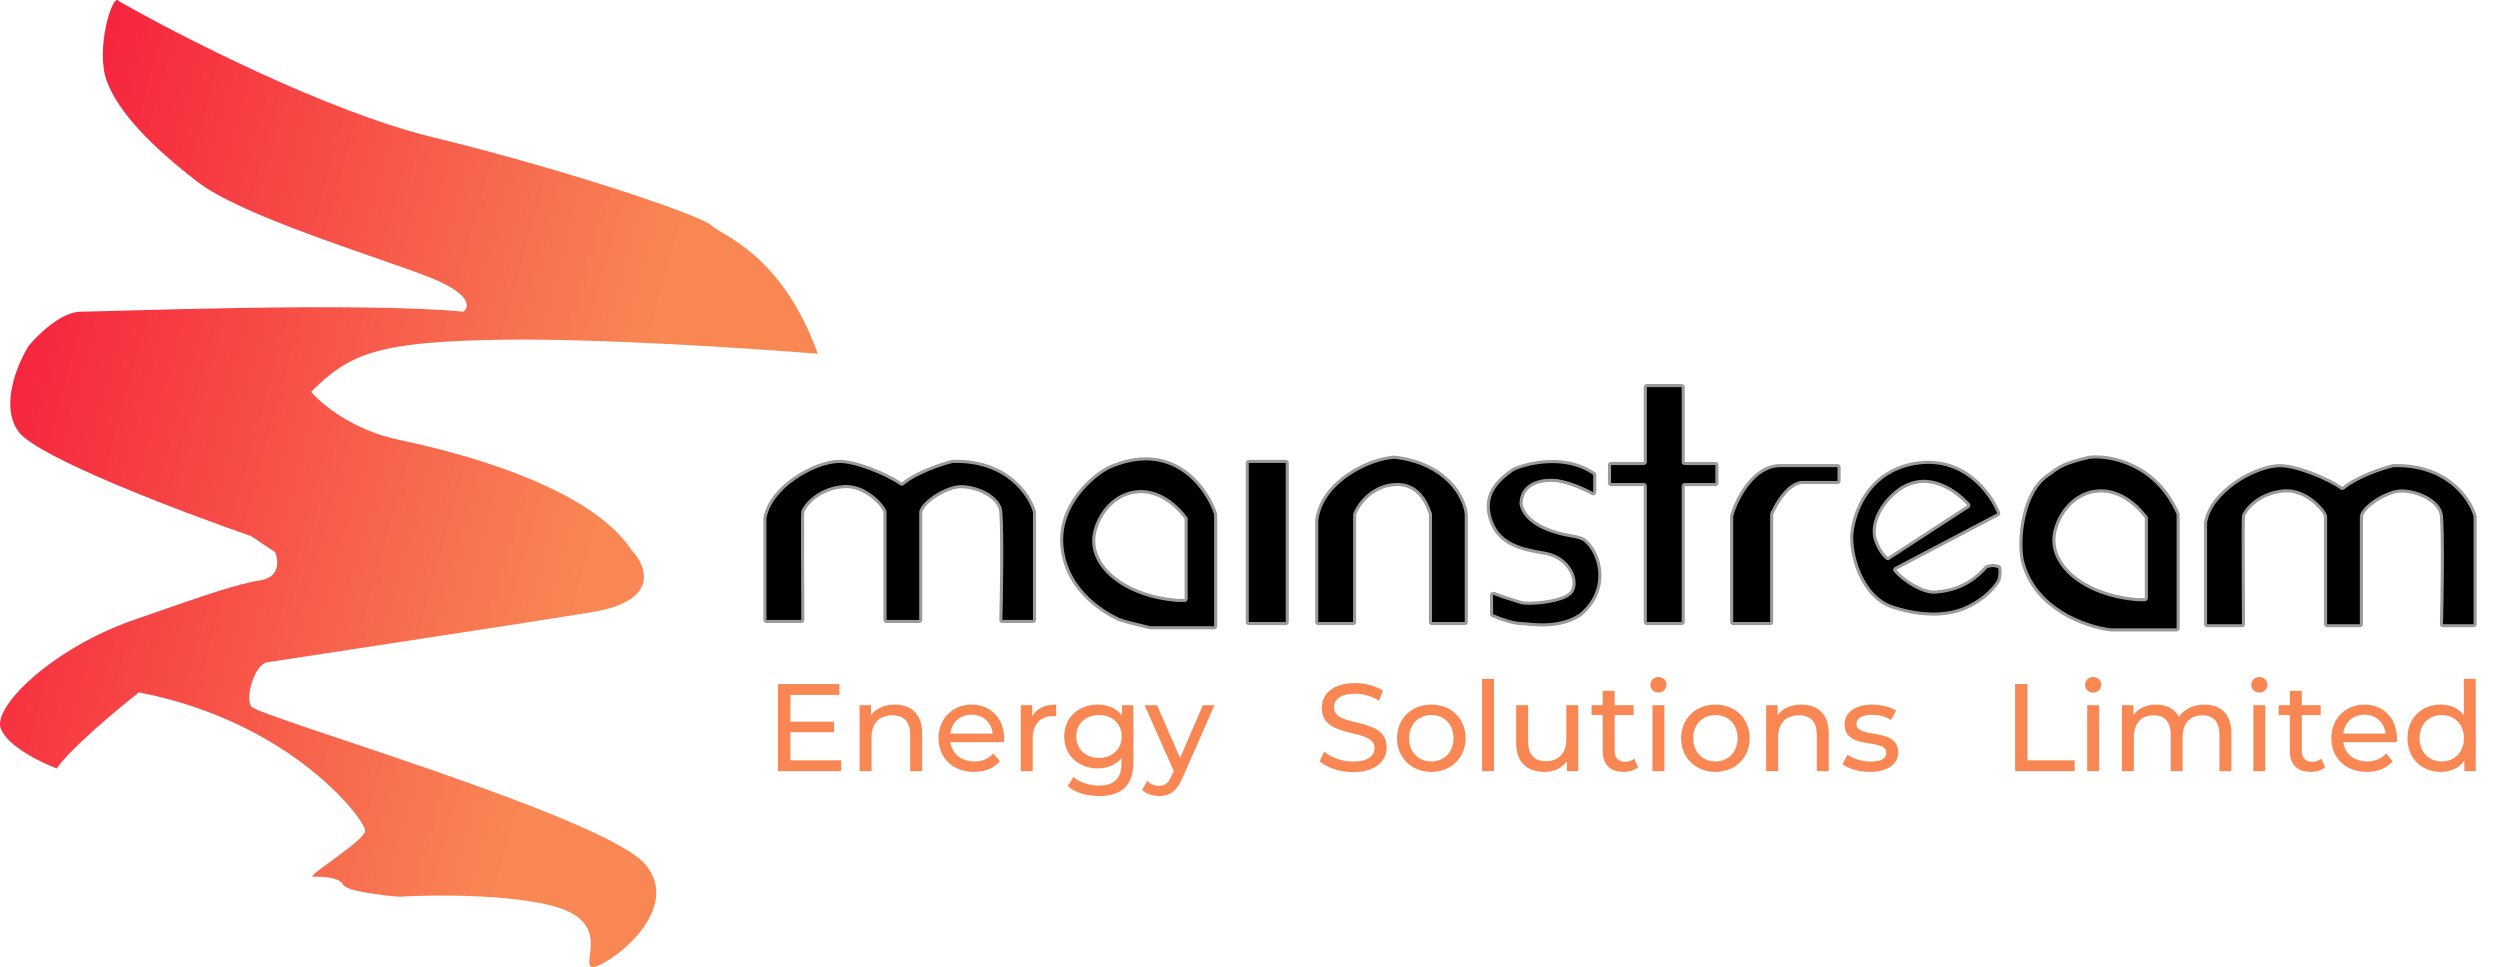 <svg width="804" height="311" viewBox="0 0 804 311" fill="none" xmlns="http://www.w3.org/2000/svg">
<path d="M139.344 44.183C105.338 35.936 57.765 11.537 38.229 0.368C36.297 -2.853 30.501 15.832 34.365 26.142C38.229 36.451 49.178 47.405 63.347 58.358C77.516 69.312 118.09 81.554 136.768 88.642C151.709 94.312 151.151 98.737 149.004 100.24C115.514 97.018 33.721 100.24 25.992 100.24C19.809 100.24 12.253 107.542 9.247 111.194C5.598 116.993 -0.156 130.653 6.027 138.9C12.21 147.147 58.409 164.673 80.736 172.405L88.464 177.56C89.538 180.137 90.139 185.55 83.956 186.581C76.228 187.869 68.499 190.447 42.737 199.467C16.976 208.488 -2.346 227.174 0.231 234.261C2.291 239.931 13.111 245.215 18.264 247.148C22.386 240.962 37.585 228.247 44.669 222.663C94.261 232.328 117.446 263.901 117.446 267.122C117.446 270.344 98.125 281.942 100.701 281.942C103.277 281.942 109.074 281.942 110.362 284.519C111.392 286.581 122.813 287.956 128.395 288.385C139.129 287.741 164.204 287.483 178.63 291.607C196.664 296.762 187.003 309.648 190.223 310.937C193.443 312.226 220.493 293.54 207.612 278.076C194.731 262.612 82.668 230.395 80.736 227.174C78.804 223.952 82.024 213.643 85.888 212.998C89.752 212.354 162.529 201.4 190.223 196.89C212.378 193.282 208.042 182.07 203.104 176.916C189.579 156.297 147.072 145.343 128.395 141.477C113.453 138.385 103.277 129.879 100.057 126.013C112.294 113.771 121.311 109.905 160.597 109.261C192.027 108.745 241.961 112.053 263 113.771C251.407 81.554 232.086 75.755 228.866 72.534C225.646 69.312 181.851 54.492 139.344 44.183Z" fill="url(#paint0_linear)"/>
<path fill-rule="evenodd" clip-rule="evenodd" d="M672.047 147.03C678.581 146.354 693.392 149.051 700.453 165.221C700.48 165.284 700.495 165.353 700.495 165.421V202.071C700.495 202.348 700.271 202.571 699.995 202.571H678.82C670.918 201.668 654.165 195.933 650.372 180.219C649.017 173.672 650.372 157.708 659.177 152.448C659.355 152.315 659.528 152.184 659.697 152.056C662.097 150.235 663.82 148.928 672.047 147.03ZM690.156 166.306C690.223 166.393 690.261 166.502 690.261 166.612L690.261 192.359C690.261 192.635 690.037 192.859 689.761 192.859H687.551C669.94 191.505 657.611 181.069 661.135 169.83C665.042 157.369 679.331 152.252 690.156 166.306Z" fill="black"/>
<path d="M672.047 147.03L671.995 146.532L671.965 146.535L671.934 146.542L672.047 147.03ZM678.82 202.571L678.763 203.068L678.792 203.071H678.82V202.571ZM650.372 180.219L649.882 180.321L649.884 180.329L649.886 180.337L650.372 180.219ZM659.177 152.448L659.434 152.878L659.456 152.864L659.477 152.848L659.177 152.448ZM659.697 152.056L659.395 151.657L659.395 151.657L659.697 152.056ZM687.551 192.859L687.513 193.358L687.532 193.359H687.551V192.859ZM661.135 169.83L661.612 169.979L661.612 169.979L661.135 169.83ZM690.261 166.612L689.761 166.612L690.261 166.612ZM690.156 166.306L689.76 166.611L690.156 166.306ZM690.261 192.359L690.761 192.359L690.261 192.359ZM700.453 165.221L700.911 165.021L700.453 165.221ZM700.911 165.021C693.739 148.596 678.679 145.841 671.995 146.532L672.098 147.527C678.484 146.866 693.045 149.506 699.995 165.421L700.911 165.021ZM700.995 202.071V165.421H699.995V202.071H700.995ZM678.82 203.071H699.995V202.071H678.82V203.071ZM649.886 180.337C651.822 188.356 657.064 193.815 662.791 197.374C668.512 200.929 674.749 202.609 678.763 203.068L678.877 202.075C674.989 201.63 668.898 199.992 663.319 196.525C657.746 193.062 652.715 187.797 650.858 180.102L649.886 180.337ZM658.921 152.019C654.343 154.753 651.758 160.225 650.478 165.737C649.194 171.263 649.188 176.965 649.882 180.321L650.862 180.118C650.201 176.926 650.195 171.372 651.452 165.964C652.711 160.543 655.206 155.402 659.434 152.878L658.921 152.019ZM659.395 151.657C659.226 151.786 659.054 151.916 658.877 152.048L659.477 152.848C659.657 152.714 659.83 152.582 659.999 152.454L659.395 151.657ZM671.934 146.542C667.808 147.494 665.285 148.305 663.482 149.116C661.668 149.932 660.599 150.744 659.395 151.657L659.999 152.454C661.195 151.547 662.188 150.795 663.892 150.028C665.608 149.256 668.059 148.463 672.159 147.517L671.934 146.542ZM690.761 192.359L690.761 166.612L689.761 166.612L689.761 192.359L690.761 192.359ZM687.551 193.359H689.761V192.359H687.551V193.359ZM660.658 169.68C658.82 175.541 661.141 181.155 666.091 185.43C671.032 189.698 678.627 192.674 687.513 193.358L687.59 192.361C678.865 191.69 671.489 188.771 666.744 184.673C662.007 180.581 659.926 175.358 661.612 169.979L660.658 169.68ZM690.552 166.001C685.054 158.863 678.598 156.508 672.953 157.635C667.329 158.757 662.656 163.308 660.658 169.68L661.612 169.979C663.521 163.891 667.945 159.653 673.149 158.615C678.332 157.581 684.433 159.696 689.76 166.611L690.552 166.001ZM690.761 166.612C690.761 166.39 690.685 166.174 690.552 166.001L689.76 166.611C689.759 166.611 689.76 166.612 689.76 166.613C689.761 166.615 689.761 166.615 689.761 166.612L690.761 166.612ZM689.761 192.359L689.761 192.359V193.359C690.313 193.359 690.761 192.912 690.761 192.359L689.761 192.359ZM699.995 202.071L699.995 202.071V203.071C700.547 203.071 700.995 202.624 700.995 202.071H699.995ZM699.995 165.421L699.995 165.421H700.995C700.995 165.283 700.966 165.146 700.911 165.021L699.995 165.421Z" fill="#9B9B9B"/>
<path d="M257.692 199.862H246.5C246.224 199.862 246 199.638 246 199.362V198.507V166.714C246 166.686 246.002 166.659 246.007 166.632C247.703 156.632 261.771 148.578 269.707 148.384C274.855 148.259 284.962 152.273 289.704 155.603C289.895 155.737 290.151 155.725 290.332 155.576C294.72 151.934 302.678 149.292 306.233 148.397C306.268 148.388 306.302 148.384 306.338 148.383C323.574 147.868 331.064 158.918 332.681 164.576C332.694 164.62 332.7 164.664 332.7 164.709V199.362C332.7 199.638 332.476 199.862 332.2 199.862H322.375C322.094 199.862 321.868 199.637 321.875 199.356C322.1 190.535 322.394 171.55 321.862 164.64C321.497 159.899 314.411 156.512 308.993 156.512C304.678 156.512 296.874 161.21 296.133 164.593C296.126 164.625 296.123 164.657 296.123 164.69V199.362C296.123 199.638 295.899 199.862 295.623 199.862H285.108C284.832 199.862 284.608 199.638 284.608 199.362V164.676C284.608 164.652 284.607 164.632 284.603 164.608C284.305 162.965 278.432 155.829 271.062 156.512C262.413 157.314 258.344 163.383 258.192 164.64C258 166.23 258.186 188.352 258.192 199.37C258.192 199.647 257.968 199.862 257.692 199.862Z" fill="black" stroke="#9B9B9B"/>
<path d="M720.993 201.236H709.801C709.524 201.236 709.301 201.012 709.301 200.736V199.881V168.087C709.301 168.06 709.303 168.033 709.307 168.005C711.004 158.005 725.071 149.951 733.007 149.758C738.156 149.632 748.262 153.647 753.004 156.976C753.196 157.111 753.452 157.099 753.632 156.949C758.02 153.307 765.979 150.665 769.534 149.771C769.568 149.762 769.603 149.757 769.638 149.756C786.874 149.241 794.365 160.292 795.982 165.95C795.994 165.994 796 166.037 796 166.083V200.736C796 201.012 795.776 201.236 795.5 201.236H785.676C785.395 201.236 785.169 201.011 785.176 200.73C785.4 191.909 785.694 172.923 785.163 166.014C784.798 161.273 777.712 157.886 772.293 157.886C767.978 157.886 760.174 162.583 759.434 165.967C759.427 165.999 759.424 166.031 759.424 166.064V200.736C759.424 201.012 759.2 201.236 758.924 201.236H748.409C748.133 201.236 747.909 201.012 747.909 200.736V166.05C747.909 166.026 747.908 166.005 747.904 165.982C747.605 164.339 741.732 157.203 734.362 157.886C725.713 158.688 721.644 164.757 721.493 166.014C721.301 167.604 721.487 189.725 721.493 200.744C721.493 201.02 721.269 201.236 720.993 201.236Z" fill="black" stroke="#9B9B9B"/>
<path fill-rule="evenodd" clip-rule="evenodd" d="M541.32 124.5C541.32 124.224 541.096 124 540.82 124H529.628C529.352 124 529.128 124.224 529.128 124.5V148.562C529.128 148.838 528.904 149.062 528.628 149.062H518.113C517.837 149.062 517.613 149.285 517.613 149.562V155.335C517.613 155.611 517.837 155.835 518.113 155.835H528.628C528.904 155.835 529.128 156.059 529.128 156.335V200.039C529.128 200.316 529.352 200.539 529.628 200.539H540.82C541.096 200.539 541.32 200.316 541.32 200.039V156.335C541.32 156.059 541.544 155.835 541.82 155.835H551.658C551.934 155.835 552.158 155.611 552.158 155.335V149.562C552.158 149.285 551.934 149.062 551.658 149.062H541.82C541.544 149.062 541.32 148.838 541.32 148.562V124.5ZM435.655 200.039C435.655 200.316 435.431 200.539 435.155 200.539H423.963C423.687 200.539 423.463 200.316 423.463 200.039V167.35C425.044 154.617 440.7 147.403 448.485 147.031C448.512 147.03 448.539 147.031 448.566 147.034C464.811 148.975 470.915 159.429 471.554 165.318V200.039C471.554 200.316 471.33 200.539 471.054 200.539H460.539C460.263 200.539 460.039 200.316 460.039 200.039V165.399C460.039 165.345 460.031 165.293 460.014 165.243C458.869 161.834 456.055 155.297 448.525 155.835C441.01 156.372 436.863 162.269 435.688 165.233C435.665 165.291 435.655 165.349 435.655 165.411V200.039ZM390.451 201.894C390.727 201.894 390.951 201.67 390.951 201.394V165.399C390.951 165.345 390.943 165.294 390.926 165.243C387.953 156.426 376.939 141.231 356.406 150.416C350.988 153.351 340.421 162.473 341.505 175.478C342.803 191.058 357.167 197.927 359.552 199.068L359.553 199.069L359.554 199.069L359.558 199.071C359.659 199.119 359.738 199.157 359.793 199.185C360.87 199.723 366.943 201.199 369.899 201.882C369.936 201.89 369.972 201.894 370.01 201.894H390.451ZM401.111 148.884C401.111 148.608 401.335 148.384 401.611 148.384H413.48C413.756 148.384 413.98 148.608 413.98 148.884V200.039C413.98 200.316 413.756 200.539 413.48 200.539H401.611C401.335 200.539 401.111 200.316 401.111 200.039V148.884ZM489.167 161.883C489.166 161.914 489.167 161.945 489.172 161.976C489.622 164.774 492.33 170.154 505.832 172.426C507.346 172.681 508.898 173.035 510.04 174.061C514.927 178.451 517.746 189.958 508.131 197.83C502.014 201.723 494.983 201.05 491.163 200.684L491.163 200.684C490.33 200.605 489.65 200.539 489.165 200.539C486.58 200.539 482.144 198.895 479.978 197.96C479.797 197.881 479.682 197.703 479.682 197.505V191.42C479.682 191 480.21 190.704 480.593 190.875C482.262 191.618 485.509 192.624 487.592 193.27C488.272 193.481 488.828 193.654 489.165 193.766C491.197 194.443 501.357 193.766 504.744 191.057C508.13 188.347 505.662 180.151 497.97 178.187C497.231 177.998 496.32 177.835 495.3 177.652C490.243 176.744 482.5 175.354 479.682 168.027C476.296 159.222 481.714 154.48 486.456 151.094C487.689 150.213 501.948 144.922 512.658 152.299C512.792 152.391 512.872 152.545 512.872 152.707V158.287C512.872 158.687 512.425 158.931 512.08 158.73C508.992 156.93 502.929 154.48 499.325 154.48C499.298 154.48 499.257 154.479 499.204 154.478C497.927 154.452 489.472 154.278 489.167 161.883ZM569.815 165.217C569.785 165.282 569.768 165.355 569.768 165.428V200.039C569.768 200.316 569.545 200.539 569.268 200.539H557.399C557.123 200.539 556.899 200.316 556.899 200.039V166.059C556.899 166.017 556.904 165.976 556.915 165.935C558.296 160.717 563.841 149.739 572.478 149.739H590.943C591.219 149.739 591.443 149.963 591.443 150.239V154.658C591.443 154.934 591.219 155.158 590.943 155.158H579.293C579.265 155.158 579.238 155.16 579.211 155.165C576.52 155.633 573.037 158.283 569.815 165.217ZM642.761 164.91C642.856 165.144 642.753 165.406 642.529 165.524L609.617 182.804C609.347 182.945 609.264 183.29 609.457 183.526C612.069 186.715 618.507 190.765 622.456 190.414C626.574 190.048 632.736 189.089 638.761 182.359C638.823 182.29 638.905 182.237 638.994 182.211C640.249 181.842 641.025 181.674 642.921 182.251C643.393 182.465 643.25 185.38 642.921 186.315C642.278 188.142 638.18 193.089 631.406 195.798C624.633 198.507 615.922 197.729 608.377 195.121C599.44 192.031 595.49 180.374 595.507 172.768C595.733 165.995 600.113 151.771 615.828 149.062C631.221 146.407 640.072 158.27 642.761 164.91ZM606.835 179.531C606.994 179.659 607.216 179.661 607.388 179.55L632.956 162.922C633.211 162.756 633.262 162.405 633.057 162.181C628.338 157.006 617.857 149.892 608.105 159.71C603.551 164.295 601.975 169.647 603.099 173.393C603.837 175.849 605.318 178.312 606.835 179.531ZM381.363 166.536C381.43 166.622 381.468 166.732 381.468 166.841L381.468 192.589C381.468 192.865 381.244 193.089 380.968 193.089H378.759C361.148 191.734 348.818 181.299 352.342 170.059C356.249 157.599 370.538 152.481 381.363 166.536Z" fill="black"/>
<path d="M423.463 167.35L422.967 167.288L422.963 167.319V167.35H423.463ZM471.554 165.318H472.054V165.291L472.051 165.264L471.554 165.318ZM448.525 155.835L448.489 155.336L448.489 155.336L448.525 155.835ZM356.406 150.416L356.202 149.96L356.185 149.968L356.168 149.977L356.406 150.416ZM341.505 175.478L341.007 175.519L341.007 175.519L341.505 175.478ZM359.552 199.068L359.336 199.519L359.338 199.52L359.552 199.068ZM359.553 199.069L359.768 198.617L359.768 198.617L359.553 199.069ZM359.554 199.069L359.77 198.618L359.769 198.618L359.554 199.069ZM359.558 199.071L359.774 198.62L359.774 198.62L359.558 199.071ZM359.793 199.185L359.569 199.632L359.569 199.632L359.793 199.185ZM505.832 172.426L505.749 172.919L505.749 172.919L505.832 172.426ZM510.04 174.061L510.375 173.689L510.375 173.689L510.04 174.061ZM508.131 197.83L508.399 198.252L508.424 198.236L508.447 198.217L508.131 197.83ZM491.163 200.684L491.081 201.177L491.098 201.18L491.116 201.182L491.163 200.684ZM491.163 200.684L491.245 200.191L491.228 200.188L491.211 200.187L491.163 200.684ZM487.592 193.27L487.444 193.748L487.444 193.748L487.592 193.27ZM489.165 193.766L489.007 194.24L489.007 194.24L489.165 193.766ZM504.744 191.057L505.056 191.447L505.056 191.447L504.744 191.057ZM497.97 178.187L498.094 177.703L498.094 177.703L497.97 178.187ZM495.3 177.652L495.388 177.16L495.388 177.16L495.3 177.652ZM479.682 168.027L480.149 167.848L480.149 167.848L479.682 168.027ZM486.456 151.094L486.746 151.5L486.746 151.5L486.456 151.094ZM499.204 154.478L499.214 153.978L499.214 153.978L499.204 154.478ZM622.456 190.414L622.501 190.912L622.501 190.912L622.456 190.414ZM642.921 182.251L643.127 181.796L643.098 181.782L643.067 181.773L642.921 182.251ZM642.921 186.315L643.393 186.481L643.393 186.481L642.921 186.315ZM608.377 195.121L608.213 195.593L608.213 195.593L608.377 195.121ZM595.507 172.768L595.008 172.752L595.007 172.76L595.007 172.767L595.507 172.768ZM615.828 149.062L615.743 148.569L615.743 148.569L615.828 149.062ZM608.105 159.71L608.46 160.062L608.46 160.062L608.105 159.71ZM603.099 173.393L603.578 173.249L603.578 173.249L603.099 173.393ZM378.759 193.089L378.72 193.587L378.739 193.589H378.759V193.089ZM352.342 170.059L351.865 169.91L352.342 170.059ZM607.388 179.55L607.66 179.969L607.388 179.55ZM606.835 179.531L606.521 179.921L606.835 179.531ZM632.956 162.922L633.229 163.341L632.956 162.922ZM633.057 162.181L632.688 162.517L633.057 162.181ZM638.761 182.359L639.133 182.693L638.761 182.359ZM638.994 182.211L638.853 181.731L638.994 182.211ZM579.211 155.165L579.125 154.672L579.211 155.165ZM480.593 190.875L480.389 191.332L480.593 190.875ZM479.978 197.96L479.78 198.419L479.978 197.96ZM489.172 161.976L489.666 161.897L489.172 161.976ZM489.167 161.883L488.667 161.863L489.167 161.883ZM390.926 165.243L390.452 165.402L390.926 165.243ZM435.688 165.233L436.153 165.418L435.688 165.233ZM460.014 165.243L460.488 165.083L460.014 165.243ZM642.529 165.524L642.761 165.966L642.529 165.524ZM642.761 164.91L643.225 164.722L642.761 164.91ZM609.617 182.804L609.384 182.361L609.617 182.804ZM609.457 183.526L609.844 183.209L609.457 183.526ZM448.485 147.031L448.461 146.532L448.485 147.031ZM448.566 147.034L448.625 146.538L448.566 147.034ZM556.915 165.935L557.398 166.063L556.915 165.935ZM569.815 165.217L570.269 165.427L569.815 165.217ZM381.468 166.841L380.968 166.841L381.468 166.841ZM381.363 166.536L380.967 166.841L381.363 166.536ZM381.468 192.589L380.968 192.589L381.468 192.589ZM369.899 201.882L369.787 202.369L369.899 201.882ZM512.08 158.73L512.331 158.298L512.08 158.73ZM512.658 152.299L512.374 152.711L512.374 152.711L512.658 152.299ZM529.628 124.5H540.82V123.5H529.628V124.5ZM529.628 148.562V124.5H528.628V148.562H529.628ZM518.113 149.562H528.628V148.562H518.113V149.562ZM518.113 155.335V149.562H517.113V155.335H518.113ZM528.628 155.335H518.113V156.335H528.628V155.335ZM529.628 200.039V156.335H528.628V200.039H529.628ZM540.82 200.039H529.628V201.039H540.82V200.039ZM540.82 156.335V200.039H541.82V156.335H540.82ZM551.658 155.335H541.82V156.335H551.658V155.335ZM551.658 149.562V155.335H552.658V149.562H551.658ZM541.82 149.562H551.658V148.562H541.82V149.562ZM540.82 124.5V148.562H541.82V124.5H540.82ZM423.963 201.039H435.155V200.039H423.963V201.039ZM422.963 167.35V200.039H423.963V167.35H422.963ZM448.461 146.532C444.462 146.723 438.514 148.657 433.367 152.141C428.218 155.626 423.782 160.724 422.967 167.288L423.959 167.411C424.725 161.242 428.908 156.367 433.928 152.969C438.95 149.57 444.723 147.711 448.509 147.531L448.461 146.532ZM472.051 165.264C471.386 159.134 465.092 148.505 448.625 146.538L448.506 147.531C464.53 149.445 470.444 159.724 471.057 165.372L472.051 165.264ZM472.054 200.039V165.318H471.054V200.039H472.054ZM460.539 201.039H471.054V200.039H460.539V201.039ZM459.539 165.399V200.039H460.539V165.399H459.539ZM448.56 156.334C452.149 156.077 454.591 157.497 456.292 159.393C458.01 161.308 458.973 163.715 459.54 165.402L460.488 165.083C459.91 163.362 458.894 160.796 457.036 158.725C455.161 156.634 452.43 155.055 448.489 155.336L448.56 156.334ZM436.153 165.418C437.289 162.553 441.31 156.852 448.56 156.334L448.489 155.336C440.71 155.892 436.437 161.986 435.223 165.049L436.153 165.418ZM436.155 200.039V165.411H435.155V200.039H436.155ZM390.451 165.399V201.394H391.451V165.399H390.451ZM356.611 150.873C366.73 146.345 374.435 147.843 379.976 151.496C385.55 155.171 388.991 161.068 390.452 165.402L391.399 165.083C389.888 160.6 386.335 154.491 380.526 150.661C374.684 146.809 366.615 145.301 356.202 149.96L356.611 150.873ZM342.003 175.436C341.474 169.087 343.786 163.674 346.918 159.47C350.054 155.261 353.993 152.292 356.644 150.856L356.168 149.977C353.401 151.475 349.347 154.535 346.116 158.872C342.881 163.214 340.452 168.864 341.007 175.519L342.003 175.436ZM359.768 198.617C357.369 197.47 343.276 190.708 342.003 175.436L341.007 175.519C342.331 191.408 356.964 198.385 359.336 199.519L359.768 198.617ZM359.768 198.617L359.767 198.617L359.338 199.52L359.339 199.52L359.768 198.617ZM359.769 198.618L359.768 198.617L359.338 199.52L359.339 199.521L359.769 198.618ZM359.774 198.62L359.77 198.618L359.339 199.52L359.342 199.522L359.774 198.62ZM360.017 198.738C359.956 198.707 359.873 198.667 359.774 198.62L359.342 199.522C359.445 199.571 359.519 199.607 359.569 199.632L360.017 198.738ZM370.012 201.394C368.536 201.054 366.284 200.515 364.266 199.995C363.258 199.735 362.311 199.48 361.551 199.257C360.775 199.03 360.238 198.848 360.017 198.738L359.569 199.632C359.886 199.79 360.513 199.995 361.27 200.217C362.045 200.444 363.003 200.702 364.017 200.963C366.044 201.486 368.306 202.027 369.787 202.369L370.012 201.394ZM390.451 201.394H370.01V202.394H390.451V201.394ZM413.48 147.884H401.611V148.884H413.48V147.884ZM414.48 200.039V148.884H413.48V200.039H414.48ZM401.611 201.039H413.48V200.039H401.611V201.039ZM400.611 148.884V200.039H401.611V148.884H400.611ZM505.915 171.933C499.217 170.806 495.256 168.918 492.924 167.011C490.602 165.113 489.872 163.18 489.666 161.897L488.678 162.056C488.922 163.57 489.772 165.726 492.291 167.786C494.801 169.837 498.945 171.774 505.749 172.919L505.915 171.933ZM510.375 173.689C509.114 172.556 507.426 172.188 505.915 171.933L505.749 172.919C507.265 173.175 508.683 173.513 509.706 174.433L510.375 173.689ZM508.447 198.217C513.379 194.179 515.141 189.185 515.024 184.627C514.907 180.093 512.929 175.984 510.375 173.689L509.706 174.433C512.038 176.528 513.913 180.368 514.024 184.653C514.134 188.914 512.498 193.609 507.814 197.443L508.447 198.217ZM491.116 201.182C494.924 201.546 502.12 202.247 508.399 198.252L507.862 197.408C501.907 201.198 495.043 200.553 491.211 200.187L491.116 201.182ZM491.081 201.177L491.081 201.177L491.245 200.191L491.245 200.191L491.081 201.177ZM489.165 201.039C489.62 201.039 490.272 201.101 491.115 201.182L491.211 200.187C490.389 200.108 489.68 200.039 489.165 200.039V201.039ZM479.78 198.419C480.876 198.892 482.544 199.544 484.266 200.078C485.976 200.608 487.792 201.039 489.165 201.039V200.039C487.953 200.039 486.259 199.649 484.563 199.123C482.88 198.601 481.246 197.963 480.176 197.501L479.78 198.419ZM479.182 191.42V197.505H480.182V191.42H479.182ZM487.74 192.793C485.642 192.142 482.432 191.146 480.796 190.418L480.389 191.332C482.093 192.09 485.375 193.106 487.444 193.748L487.74 192.793ZM489.323 193.292C488.98 193.177 488.417 193.003 487.74 192.793L487.444 193.748C488.127 193.96 488.676 194.13 489.007 194.24L489.323 193.292ZM504.431 190.666C503.66 191.284 502.463 191.812 501.024 192.239C499.596 192.663 497.972 192.976 496.381 193.186C494.791 193.395 493.245 193.499 491.976 193.509C490.682 193.52 489.743 193.432 489.323 193.292L489.007 194.24C489.603 194.439 490.696 194.52 491.984 194.509C493.297 194.499 494.884 194.391 496.512 194.177C498.138 193.963 499.816 193.641 501.309 193.198C502.792 192.757 504.135 192.184 505.056 191.447L504.431 190.666ZM497.847 178.672C501.538 179.614 503.958 182.045 505.054 184.543C506.168 187.083 505.867 189.518 504.431 190.666L505.056 191.447C507.007 189.886 507.166 186.868 505.969 184.141C504.755 181.373 502.095 178.724 498.094 177.703L497.847 178.672ZM495.212 178.144C496.238 178.328 497.129 178.488 497.847 178.672L498.094 177.703C497.334 177.509 496.403 177.342 495.388 177.16L495.212 178.144ZM479.216 168.207C482.149 175.834 490.21 177.246 495.212 178.144L495.388 177.16C490.275 176.242 482.851 174.874 480.149 167.848L479.216 168.207ZM486.165 150.687C483.789 152.384 481.168 154.47 479.585 157.283C477.984 160.13 477.472 163.673 479.216 168.207L480.149 167.848C478.506 163.576 479.01 160.346 480.457 157.773C481.922 155.168 484.381 153.19 486.746 151.5L486.165 150.687ZM512.942 151.887C507.453 148.106 501.075 147.585 495.953 148.102C493.388 148.361 491.124 148.882 489.42 149.394C488.568 149.65 487.853 149.906 487.308 150.127C486.78 150.341 486.372 150.539 486.165 150.687L486.746 151.5C486.847 151.428 487.155 151.268 487.684 151.053C488.197 150.845 488.882 150.6 489.708 150.352C491.359 149.855 493.561 149.349 496.053 149.097C501.046 148.593 507.154 149.115 512.374 152.711L512.942 151.887ZM513.372 158.287V152.707H512.372V158.287H513.372ZM499.325 154.98C501.039 154.98 503.39 155.569 505.728 156.401C508.056 157.23 510.315 158.28 511.828 159.162L512.331 158.298C510.757 157.38 508.44 156.305 506.064 155.459C503.698 154.617 501.215 153.98 499.325 153.98V154.98ZM499.193 154.978C499.244 154.979 499.291 154.98 499.325 154.98V153.98C499.304 153.98 499.27 153.98 499.214 153.978L499.193 154.978ZM489.666 161.903C489.739 160.1 490.29 158.791 491.072 157.829C491.859 156.861 492.903 156.215 494.003 155.785C496.215 154.92 498.56 154.965 499.193 154.978L499.214 153.978C498.57 153.965 496.05 153.91 493.639 154.853C492.427 155.327 491.221 156.061 490.296 157.199C489.367 158.342 488.748 159.862 488.667 161.863L489.666 161.903ZM570.268 200.039V165.428H569.268V200.039H570.268ZM557.399 201.039H569.268V200.039H557.399V201.039ZM556.399 166.059V200.039H557.399V166.059H556.399ZM572.478 149.239C567.933 149.239 564.259 152.126 561.581 155.574C558.897 159.029 557.137 163.141 556.431 165.807L557.398 166.063C558.074 163.512 559.778 159.525 562.37 156.187C564.969 152.841 568.385 150.239 572.478 150.239V149.239ZM590.943 149.239H572.478V150.239H590.943V149.239ZM591.943 154.658V150.239H590.943V154.658H591.943ZM579.293 155.658H590.943V154.658H579.293V155.658ZM570.269 165.427C573.466 158.547 576.848 156.084 579.297 155.657L579.125 154.672C576.192 155.183 572.609 158.018 569.362 165.006L570.269 165.427ZM609.849 183.247L642.761 165.966L642.297 165.081L609.384 182.361L609.849 183.247ZM622.412 189.916C620.594 190.078 618.108 189.217 615.7 187.862C613.308 186.516 611.1 184.743 609.844 183.209L609.07 183.842C610.426 185.498 612.742 187.345 615.21 188.733C617.661 190.113 620.369 191.101 622.501 190.912L622.412 189.916ZM638.388 182.026C632.484 188.621 626.469 189.555 622.412 189.916L622.501 190.912C626.679 190.54 632.989 189.557 639.133 182.693L638.388 182.026ZM643.067 181.773C642.089 181.475 641.364 181.359 640.704 181.376C640.045 181.394 639.483 181.546 638.853 181.731L639.135 182.69C639.76 182.507 640.213 182.39 640.731 182.376C641.246 182.362 641.858 182.45 642.776 182.73L643.067 181.773ZM643.393 186.481C643.585 185.936 643.703 184.908 643.721 184.023C643.731 183.573 643.715 183.128 643.661 182.77C643.634 182.594 643.595 182.416 643.535 182.264C643.484 182.136 643.372 181.906 643.127 181.796L642.715 182.707C642.588 182.649 642.575 182.558 642.606 182.634C642.626 182.685 642.651 182.778 642.672 182.919C642.714 183.198 642.73 183.58 642.722 184.002C642.704 184.863 642.587 185.76 642.449 186.149L643.393 186.481ZM631.592 196.262C635.043 194.882 637.812 192.932 639.802 191.093C640.797 190.173 641.602 189.278 642.201 188.489C642.795 187.709 643.207 187.01 643.393 186.481L642.449 186.149C642.314 186.534 641.973 187.138 641.405 187.884C640.844 188.622 640.08 189.475 639.123 190.359C637.21 192.126 634.543 194.005 631.221 195.334L631.592 196.262ZM608.213 195.593C615.821 198.223 624.665 199.033 631.592 196.262L631.221 195.334C624.601 197.982 616.022 197.235 608.54 194.648L608.213 195.593ZM595.007 172.767C594.999 176.645 595.999 181.538 598.136 185.86C600.273 190.18 603.578 193.991 608.213 195.593L608.54 194.648C604.239 193.161 601.1 189.598 599.032 185.416C596.965 181.236 595.999 176.497 596.007 172.77L595.007 172.767ZM615.743 148.569C607.731 149.95 602.594 154.275 599.44 159.118C596.296 163.946 595.123 169.287 595.008 172.752L596.007 172.785C596.117 169.477 597.247 164.319 600.278 159.664C603.3 155.024 608.209 150.882 615.912 149.554L615.743 148.569ZM643.225 164.722C641.853 161.335 638.919 156.632 634.365 153.105C629.797 149.568 623.596 147.215 615.743 148.569L615.912 149.554C623.453 148.254 629.375 150.506 633.752 153.896C638.144 157.296 640.98 161.845 642.298 165.098L643.225 164.722ZM632.684 162.503L607.115 179.131L607.66 179.969L633.229 163.341L632.684 162.503ZM608.46 160.062C613.206 155.285 618.077 154.653 622.338 155.806C626.641 156.97 630.363 159.969 632.688 162.517L633.427 161.844C631.032 159.217 627.154 156.072 622.599 154.84C618.002 153.597 612.757 154.317 607.751 159.358L608.46 160.062ZM603.578 173.249C602.524 169.739 603.984 164.569 608.46 160.062L607.751 159.358C603.119 164.021 601.425 169.555 602.621 173.537L603.578 173.249ZM607.148 179.141C605.734 178.005 604.297 175.642 603.578 173.249L602.621 173.537C603.377 176.055 604.902 178.619 606.521 179.921L607.148 179.141ZM381.968 192.589L381.968 166.841L380.968 166.841L380.968 192.589L381.968 192.589ZM378.759 193.589H380.968V192.589H378.759V193.589ZM351.865 169.91C350.028 175.77 352.349 181.384 357.298 185.659C362.24 189.927 369.834 192.904 378.72 193.587L378.797 192.59C370.072 191.919 362.696 189 357.952 184.902C353.214 180.811 351.133 175.587 352.819 170.209L351.865 169.91ZM381.759 166.231C376.261 159.092 369.805 156.738 364.161 157.864C358.537 158.986 353.863 163.537 351.865 169.91L352.819 170.209C354.728 164.12 359.153 159.883 364.356 158.845C369.539 157.811 375.64 159.925 380.967 166.841L381.759 166.231ZM607.115 179.131C607.114 179.132 607.115 179.13 607.12 179.13C607.123 179.13 607.128 179.131 607.133 179.133C607.138 179.135 607.143 179.138 607.148 179.141L606.521 179.921C606.863 180.196 607.324 180.188 607.66 179.969L607.115 179.131ZM633.229 163.341C633.733 163.013 633.847 162.304 633.427 161.844L632.688 162.517C632.688 162.518 632.687 162.517 632.687 162.515C632.686 162.514 632.685 162.512 632.685 162.511C632.684 162.508 632.684 162.505 632.684 162.504C632.684 162.504 632.684 162.503 632.685 162.502C632.685 162.501 632.685 162.502 632.684 162.503L633.229 163.341ZM639.133 182.693C639.134 182.692 639.135 182.691 639.136 182.69C639.138 182.689 639.137 182.69 639.135 182.69L638.853 181.731C638.671 181.785 638.51 181.889 638.388 182.026L639.133 182.693ZM579.293 154.658C579.239 154.658 579.183 154.662 579.125 154.672L579.297 155.657C579.293 155.658 579.291 155.658 579.293 155.658V154.658ZM590.943 150.239L590.943 150.239H591.943C591.943 149.687 591.496 149.239 590.943 149.239V150.239ZM480.182 191.42C480.182 191.433 480.176 191.398 480.246 191.358C480.277 191.34 480.31 191.329 480.339 191.327C480.366 191.324 480.383 191.329 480.389 191.332L480.796 190.418C480.428 190.254 480.03 190.326 479.741 190.494C479.452 190.664 479.182 190.987 479.182 191.42H480.182ZM480.176 197.501C480.178 197.501 480.181 197.503 480.182 197.505C480.183 197.507 480.182 197.507 480.182 197.505H479.182C479.182 197.897 479.411 198.259 479.78 198.419L480.176 197.501ZM489.666 161.897C489.667 161.902 489.666 161.904 489.666 161.903L488.667 161.863C488.665 161.924 488.668 161.989 488.678 162.056L489.666 161.897ZM401.611 200.039L401.611 200.039H400.611C400.611 200.592 401.059 201.039 401.611 201.039V200.039ZM413.48 200.039L413.48 200.039V201.039C414.033 201.039 414.48 200.592 414.48 200.039H413.48ZM401.611 147.884C401.059 147.884 400.611 148.332 400.611 148.884H401.611L401.611 148.884V147.884ZM391.451 165.399C391.451 165.294 391.435 165.188 391.399 165.083L390.452 165.402C390.451 165.402 390.451 165.4 390.451 165.399C390.451 165.397 390.451 165.397 390.451 165.399H391.451ZM435.223 165.049C435.176 165.17 435.155 165.291 435.155 165.411H436.155C436.155 165.408 436.155 165.408 436.155 165.411C436.154 165.413 436.154 165.416 436.153 165.418L435.223 165.049ZM460.539 165.399C460.539 165.294 460.523 165.188 460.488 165.083L459.54 165.402C459.54 165.401 459.54 165.4 459.539 165.399C459.539 165.397 459.539 165.397 459.539 165.399H460.539ZM642.761 165.966C643.201 165.736 643.421 165.207 643.225 164.722L642.298 165.098C642.297 165.097 642.296 165.094 642.296 165.09C642.296 165.086 642.297 165.083 642.298 165.082C642.299 165.078 642.3 165.079 642.297 165.081L642.761 165.966ZM460.539 200.039L460.539 200.039H459.539C459.539 200.592 459.987 201.039 460.539 201.039V200.039ZM609.384 182.361C608.857 182.638 608.661 183.343 609.07 183.842L609.844 183.209C609.845 183.211 609.849 183.217 609.851 183.225C609.852 183.232 609.852 183.238 609.851 183.241C609.85 183.247 609.846 183.248 609.849 183.247L609.384 182.361ZM471.054 200.039L471.054 200.039V201.039C471.606 201.039 472.054 200.592 472.054 200.039H471.054ZM590.943 154.658L590.943 154.658V155.658C591.496 155.658 591.943 155.21 591.943 154.658H590.943ZM448.509 147.531C448.506 147.531 448.505 147.531 448.506 147.531L448.625 146.538C448.573 146.532 448.518 146.529 448.461 146.532L448.509 147.531ZM435.155 201.039C435.707 201.039 436.155 200.592 436.155 200.039H435.155L435.155 200.039V201.039ZM557.399 166.059C557.399 166.057 557.399 166.057 557.399 166.059C557.399 166.06 557.398 166.062 557.398 166.063L556.431 165.807C556.409 165.893 556.399 165.977 556.399 166.059H557.399ZM423.963 200.039L423.963 200.039H422.963C422.963 200.592 423.411 201.039 423.963 201.039V200.039ZM557.399 200.039L557.399 200.039H556.399C556.399 200.592 556.847 201.039 557.399 201.039V200.039ZM541.82 148.562L541.82 148.562H540.82C540.82 149.114 541.268 149.562 541.82 149.562V148.562ZM570.268 165.428L570.269 165.427L569.362 165.006C569.301 165.137 569.268 165.282 569.268 165.428H570.268ZM552.658 149.562C552.658 149.009 552.21 148.562 551.658 148.562V149.562L551.658 149.562H552.658ZM381.968 166.841C381.968 166.619 381.892 166.403 381.759 166.231L380.967 166.841C380.967 166.84 380.967 166.841 380.968 166.843C380.968 166.844 380.968 166.844 380.968 166.841L381.968 166.841ZM413.48 148.884L413.48 148.884H414.48C414.48 148.332 414.033 147.884 413.48 147.884V148.884ZM569.268 200.039L569.268 200.039V201.039C569.821 201.039 570.268 200.592 570.268 200.039H569.268ZM551.658 156.335C552.21 156.335 552.658 155.887 552.658 155.335H551.658L551.658 155.335V156.335ZM380.968 192.589L380.968 192.589V193.589C381.52 193.589 381.968 193.141 381.968 192.589L380.968 192.589ZM369.787 202.369C369.862 202.386 369.936 202.394 370.01 202.394V201.394C370.009 201.394 370.009 201.394 370.01 201.394C370.011 201.394 370.011 201.394 370.012 201.394L369.787 202.369ZM541.82 156.335L541.82 156.335V155.335C541.268 155.335 540.82 155.783 540.82 156.335H541.82ZM540.82 201.039C541.372 201.039 541.82 200.592 541.82 200.039H540.82L540.82 200.039V201.039ZM512.372 158.287C512.372 158.29 512.372 158.291 512.372 158.29C512.372 158.29 512.372 158.29 512.372 158.289C512.372 158.289 512.372 158.289 512.372 158.289C512.372 158.289 512.369 158.293 512.363 158.297C512.356 158.301 512.349 158.302 512.344 158.302C512.341 158.302 512.337 158.302 512.331 158.298L511.828 159.162C512.489 159.548 513.372 159.093 513.372 158.287H512.372ZM528.628 200.039C528.628 200.592 529.076 201.039 529.628 201.039V200.039L529.628 200.039H528.628ZM512.374 152.711C512.374 152.71 512.373 152.71 512.373 152.709C512.372 152.709 512.372 152.709 512.372 152.709C512.372 152.709 512.372 152.708 512.372 152.708C512.372 152.708 512.372 152.708 512.372 152.707H513.372C513.372 152.381 513.212 152.073 512.942 151.887L512.374 152.711ZM528.628 156.335L528.628 156.335H529.628C529.628 155.783 529.18 155.335 528.628 155.335V156.335ZM517.113 155.335C517.113 155.887 517.561 156.335 518.113 156.335V155.335L518.113 155.335H517.113ZM518.113 148.562C517.561 148.562 517.113 149.009 517.113 149.562H518.113L518.113 149.562V148.562ZM528.628 148.562L528.628 148.562V149.562C529.18 149.562 529.628 149.114 529.628 148.562H528.628ZM540.82 124.5L540.82 124.5H541.82C541.82 123.948 541.372 123.5 540.82 123.5V124.5ZM390.451 201.394L390.451 201.394V202.394C391.003 202.394 391.451 201.946 391.451 201.394H390.451ZM529.628 123.5C529.076 123.5 528.628 123.948 528.628 124.5H529.628L529.628 124.5V123.5Z" fill="#9B9B9B"/>
<path d="M254.2 244.52V235.48H268.24V232.08H254.2V223.48H269.96V220H250.2V248H270.52V244.52H254.2ZM287.757 226.6C284.397 226.6 281.677 227.84 280.117 230V226.8H276.437V248H280.277V237.08C280.277 232.48 282.917 230.04 286.997 230.04C290.637 230.04 292.717 232.08 292.717 236.24V248H296.557V235.8C296.557 229.56 292.917 226.6 287.757 226.6ZM322.941 237.52C322.941 231 318.581 226.6 312.461 226.6C306.341 226.6 301.821 231.12 301.821 237.4C301.821 243.72 306.381 248.24 313.221 248.24C316.741 248.24 319.661 247.04 321.581 244.8L319.461 242.32C317.901 244.04 315.821 244.88 313.341 244.88C309.141 244.88 306.141 242.4 305.661 238.68H322.861C322.901 238.32 322.941 237.84 322.941 237.52ZM312.461 229.84C316.181 229.84 318.861 232.36 319.261 235.92H305.661C306.061 232.32 308.781 229.84 312.461 229.84ZM331.953 230.36V226.8H328.273V248H332.113V237.44C332.113 232.8 334.673 230.28 338.793 230.28C339.073 230.28 339.353 230.28 339.673 230.32V226.6C335.953 226.6 333.313 227.88 331.953 230.36ZM360.85 226.8V230.08C359.05 227.76 356.17 226.6 353.01 226.6C346.89 226.6 342.25 230.72 342.25 236.84C342.25 242.96 346.89 247.12 353.01 247.12C356.05 247.12 358.81 246.04 360.65 243.84V245.52C360.65 250.32 358.37 252.64 353.37 252.64C350.25 252.64 347.17 251.56 345.21 249.88L343.37 252.84C345.69 254.92 349.61 256 353.49 256C360.69 256 364.49 252.6 364.49 245.12V226.8H360.85ZM353.45 243.76C349.17 243.76 346.13 240.92 346.13 236.84C346.13 232.72 349.17 229.96 353.45 229.96C357.69 229.96 360.73 232.72 360.73 236.84C360.73 240.92 357.69 243.76 353.45 243.76ZM386.828 226.8L379.508 243.76L372.108 226.8H368.107L377.468 247.96L376.788 249.44C375.748 251.88 374.588 252.72 372.748 252.72C371.308 252.72 369.988 252.16 368.948 251.16L367.307 254.04C368.628 255.32 370.708 256 372.748 256C375.988 256 378.428 254.6 380.308 250.12L390.588 226.8H386.828ZM435.118 248.32C442.518 248.32 445.958 244.64 445.958 240.36C445.958 230.08 428.998 234.36 428.998 227.52C428.998 225.08 431.038 223.08 435.798 223.08C438.278 223.08 441.038 223.8 443.478 225.36L444.798 222.16C442.478 220.56 439.078 219.68 435.798 219.68C428.438 219.68 425.078 223.36 425.078 227.68C425.078 238.08 442.038 233.76 442.038 240.6C442.038 243.04 439.958 244.92 435.118 244.92C431.518 244.92 427.958 243.56 425.878 241.68L424.398 244.8C426.638 246.88 430.838 248.32 435.118 248.32ZM460.322 248.24C466.682 248.24 471.322 243.72 471.322 237.4C471.322 231.08 466.682 226.6 460.322 226.6C453.962 226.6 449.282 231.08 449.282 237.4C449.282 243.72 453.962 248.24 460.322 248.24ZM460.322 244.88C456.242 244.88 453.162 241.92 453.162 237.4C453.162 232.88 456.242 229.96 460.322 229.96C464.402 229.96 467.442 232.88 467.442 237.4C467.442 241.92 464.402 244.88 460.322 244.88ZM476.632 248H480.472V218.32H476.632V248ZM503.724 226.8V237.76C503.724 242.32 501.164 244.8 497.164 244.8C493.524 244.8 491.444 242.72 491.444 238.56V226.8H487.604V239C487.604 245.24 491.244 248.24 496.724 248.24C499.724 248.24 502.364 247 503.924 244.8V248H507.564V226.8H503.724ZM525.594 244C524.794 244.64 523.714 245 522.594 245C520.474 245 519.274 243.72 519.274 241.44V229.96H525.354V226.8H519.274V222.16H515.434V226.8H511.834V229.96H515.434V241.6C515.434 245.88 517.874 248.24 522.154 248.24C523.874 248.24 525.634 247.76 526.794 246.76L525.594 244ZM533.357 222.72C534.877 222.72 535.957 221.6 535.957 220.16C535.957 218.8 534.837 217.72 533.357 217.72C531.877 217.72 530.757 218.84 530.757 220.24C530.757 221.64 531.877 222.72 533.357 222.72ZM531.437 248H535.277V226.8H531.437V248ZM551.689 248.24C558.049 248.24 562.689 243.72 562.689 237.4C562.689 231.08 558.049 226.6 551.689 226.6C545.329 226.6 540.649 231.08 540.649 237.4C540.649 243.72 545.329 248.24 551.689 248.24ZM551.689 244.88C547.609 244.88 544.529 241.92 544.529 237.4C544.529 232.88 547.609 229.96 551.689 229.96C555.769 229.96 558.809 232.88 558.809 237.4C558.809 241.92 555.769 244.88 551.689 244.88ZM579.319 226.6C575.959 226.6 573.239 227.84 571.679 230V226.8H567.999V248H571.839V237.08C571.839 232.48 574.479 230.04 578.559 230.04C582.199 230.04 584.279 232.08 584.279 236.24V248H588.119V235.8C588.119 229.56 584.479 226.6 579.319 226.6ZM601.306 248.24C606.946 248.24 610.466 245.8 610.466 241.96C610.466 233.72 597.026 237.8 597.026 232.8C597.026 231.12 598.666 229.88 602.026 229.88C604.106 229.88 606.226 230.32 608.146 231.56L609.786 228.52C607.946 227.32 604.826 226.6 602.066 226.6C596.626 226.6 593.226 229.16 593.226 232.96C593.226 241.4 606.626 237.28 606.626 242.04C606.626 243.84 605.146 244.92 601.586 244.92C598.826 244.92 595.946 244 594.146 242.72L592.546 245.76C594.306 247.16 597.786 248.24 601.306 248.24ZM648.052 248H667.212V244.52H652.052V220H648.052V248ZM673.162 222.72C674.682 222.72 675.762 221.6 675.762 220.16C675.762 218.8 674.642 217.72 673.162 217.72C671.682 217.72 670.562 218.84 670.562 220.24C670.562 221.64 671.682 222.72 673.162 222.72ZM671.242 248H675.082V226.8H671.242V248ZM708.933 226.6C705.333 226.6 702.373 228.12 700.773 230.52C699.373 227.88 696.653 226.6 693.413 226.6C690.213 226.6 687.613 227.8 686.093 229.96V226.8H682.413V248H686.253V237.08C686.253 232.48 688.773 230.04 692.613 230.04C696.093 230.04 698.093 232.08 698.093 236.24V248H701.933V237.08C701.933 232.48 704.453 230.04 708.293 230.04C711.773 230.04 713.773 232.08 713.773 236.24V248H717.613V235.8C717.613 229.56 714.093 226.6 708.933 226.6ZM726.599 222.72C728.119 222.72 729.199 221.6 729.199 220.16C729.199 218.8 728.079 217.72 726.599 217.72C725.119 217.72 723.999 218.84 723.999 220.24C723.999 221.64 725.119 222.72 726.599 222.72ZM724.679 248H728.519V226.8H724.679V248ZM746.571 244C745.771 244.64 744.691 245 743.571 245C741.451 245 740.251 243.72 740.251 241.44V229.96H746.331V226.8H740.251V222.16H736.411V226.8H732.811V229.96H736.411V241.6C736.411 245.88 738.851 248.24 743.131 248.24C744.851 248.24 746.611 247.76 747.771 246.76L746.571 244ZM770.87 237.52C770.87 231 766.51 226.6 760.39 226.6C754.27 226.6 749.75 231.12 749.75 237.4C749.75 243.72 754.31 248.24 761.15 248.24C764.67 248.24 767.59 247.04 769.51 244.8L767.39 242.32C765.83 244.04 763.75 244.88 761.27 244.88C757.07 244.88 754.07 242.4 753.59 238.68H770.79C770.83 238.32 770.87 237.84 770.87 237.52ZM760.39 229.84C764.11 229.84 766.79 232.36 767.19 235.92H753.59C753.99 232.32 756.71 229.84 760.39 229.84ZM792.363 218.32V230C790.603 227.72 787.963 226.6 784.963 226.6C778.763 226.6 774.243 230.92 774.243 237.4C774.243 243.88 778.763 248.24 784.963 248.24C788.083 248.24 790.803 247.04 792.523 244.64V248H796.203V218.32H792.363ZM785.283 244.88C781.203 244.88 778.123 241.92 778.123 237.4C778.123 232.88 781.203 229.96 785.283 229.96C789.323 229.96 792.403 232.88 792.403 237.4C792.403 241.92 789.323 244.88 785.283 244.88Z" fill="#F88754"/>
<defs>
<linearGradient id="paint0_linear" x1="-1.07721e-06" y1="120.49" x2="208.039" y2="178.432" gradientUnits="userSpaceOnUse">
<stop stop-color="#F6233D"/>
<stop offset="0.919" stop-color="#F88754"/>
</linearGradient>
</defs>
</svg>
